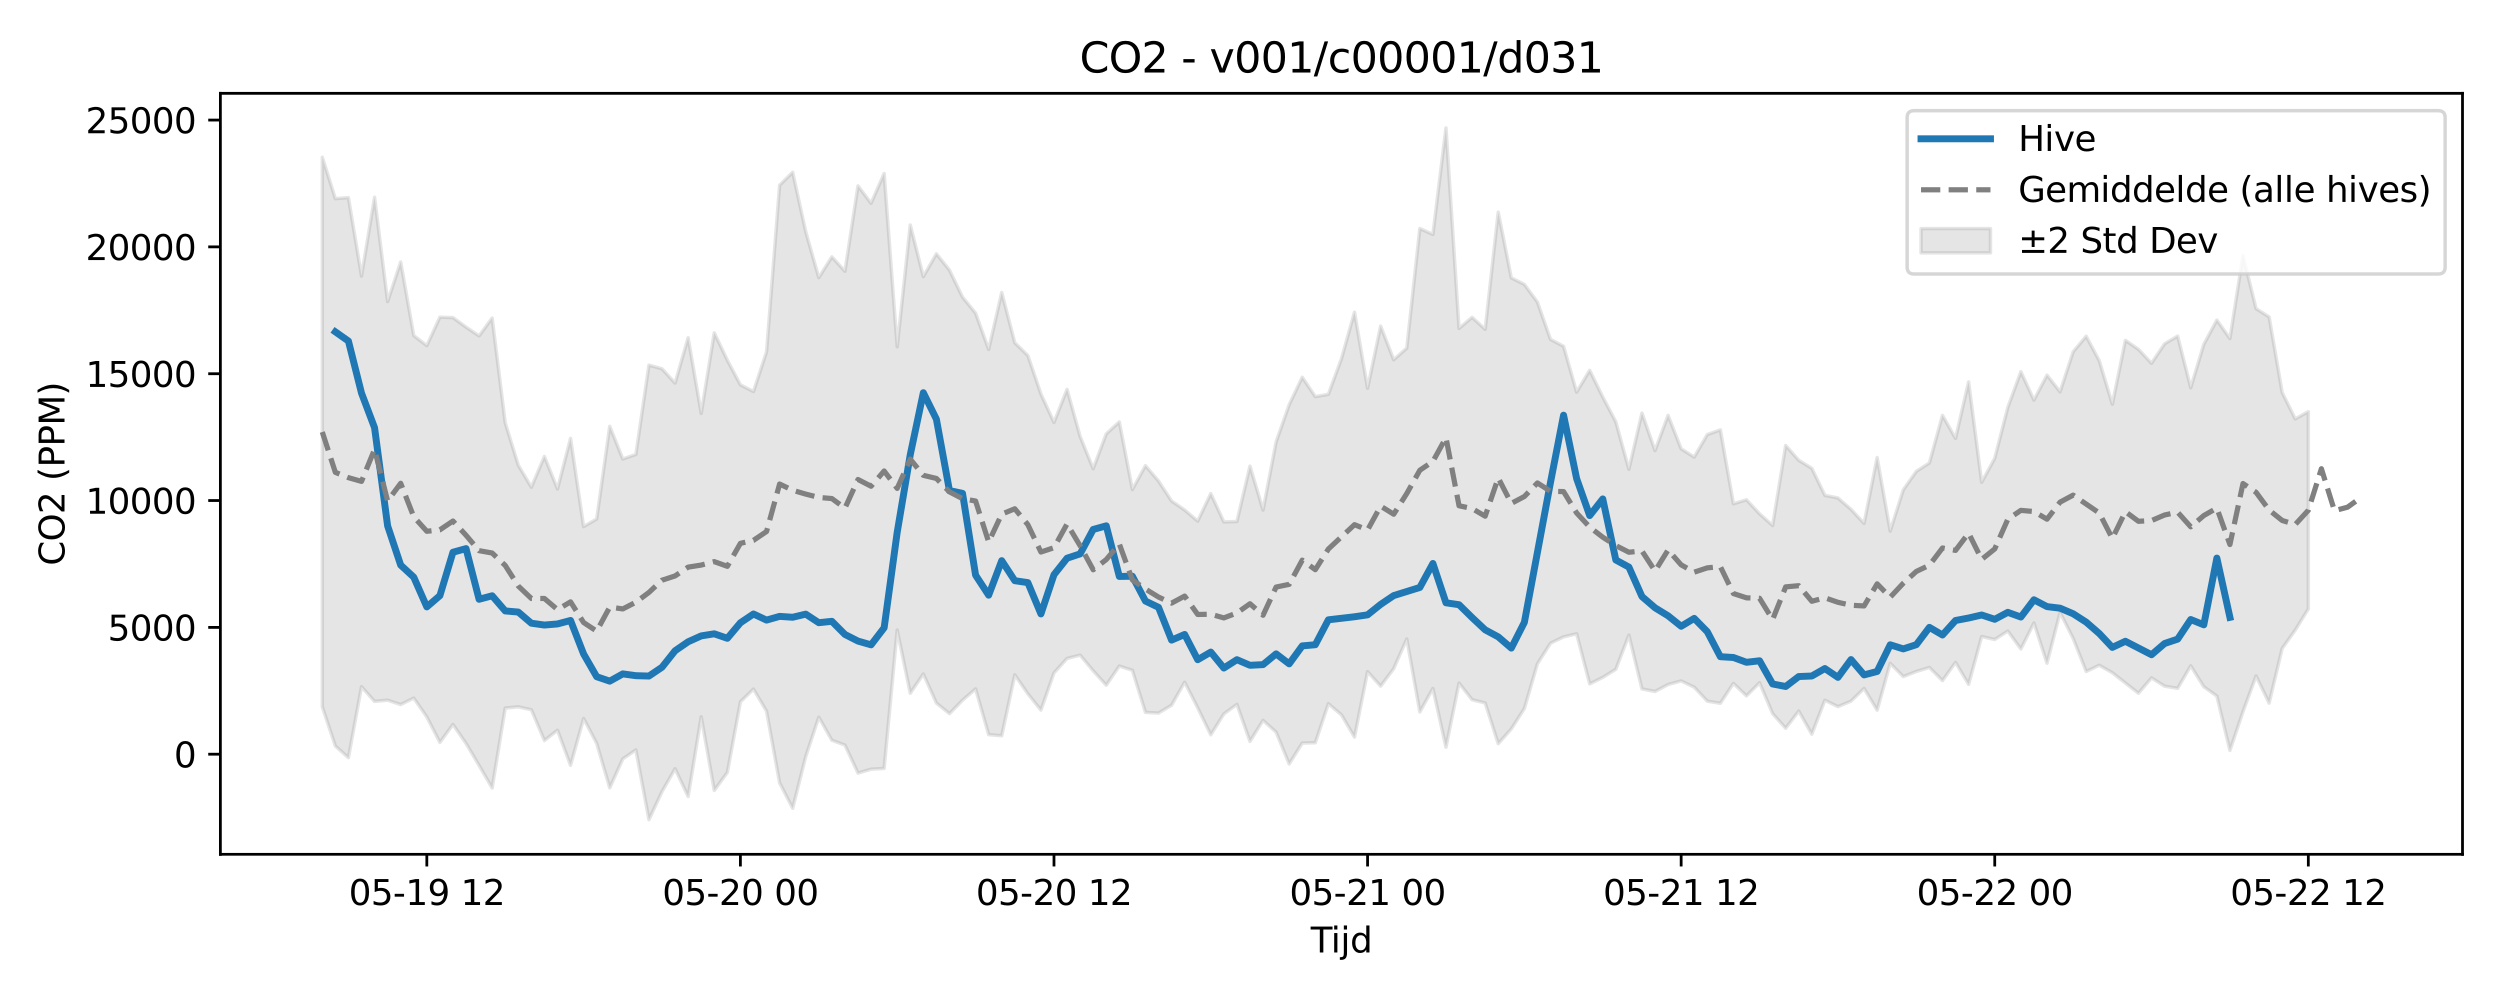 <?xml version="1.0" encoding="utf-8" standalone="no"?>
<!DOCTYPE svg PUBLIC "-//W3C//DTD SVG 1.1//EN"
  "http://www.w3.org/Graphics/SVG/1.1/DTD/svg11.dtd">
<svg xmlns:xlink="http://www.w3.org/1999/xlink" width="720pt" height="288pt" viewBox="0 0 720 288" xmlns="http://www.w3.org/2000/svg" version="1.1">
 <defs>
  <style type="text/css">*{stroke-linejoin: round; stroke-linecap: butt}</style>
 </defs>
 <g id="figure_1">
  <g id="patch_1">
   <path d="M 0 288 
L 720 288 
L 720 0 
L 0 0 
z
" style="fill: #ffffff"/>
  </g>
  <g id="axes_1">
   <g id="patch_2">
    <path d="M 63.47 246.04 
L 709.2 246.04 
L 709.2 26.88 
L 63.47 26.88 
z
" style="fill: #ffffff"/>
   </g>
   <g id="FillBetweenPolyCollection_1">
    <defs>
     <path id="mda772a5b91" d="M 92.821 -242.719 
L 92.821 -84.435 
L 96.584 -73.146 
L 100.347 -69.78 
L 104.11 -90.232 
L 107.873 -86 
L 111.636 -86.339 
L 115.399 -85.08 
L 119.162 -86.954 
L 122.925 -81.518 
L 126.688 -74.172 
L 130.451 -79.349 
L 134.214 -73.909 
L 137.977 -67.546 
L 141.74 -61.051 
L 145.503 -84.072 
L 149.266 -84.425 
L 153.029 -83.593 
L 156.792 -74.73 
L 160.555 -77.698 
L 164.318 -67.581 
L 168.081 -81.087 
L 171.844 -73.909 
L 175.607 -61.094 
L 179.37 -69.449 
L 183.133 -72.015 
L 186.896 -51.922 
L 190.659 -60.007 
L 194.422 -66.601 
L 198.185 -58.593 
L 201.948 -81.572 
L 205.711 -60.356 
L 209.474 -65.531 
L 213.237 -85.868 
L 217 -89.541 
L 220.763 -83.178 
L 224.526 -62.541 
L 228.289 -55.208 
L 232.052 -70.129 
L 235.815 -81.447 
L 239.578 -74.806 
L 243.341 -73.417 
L 247.104 -65.348 
L 250.867 -66.472 
L 254.63 -66.68 
L 258.393 -106.562 
L 262.156 -88.341 
L 265.919 -93.891 
L 269.682 -85.511 
L 273.445 -82.473 
L 277.208 -86.34 
L 280.971 -89.598 
L 284.734 -76.428 
L 288.497 -76.089 
L 292.26 -93.656 
L 296.023 -88.179 
L 299.786 -83.486 
L 303.549 -94.196 
L 307.312 -98.364 
L 311.075 -99.318 
L 314.838 -94.811 
L 318.601 -90.655 
L 322.364 -96.177 
L 326.127 -94.948 
L 329.89 -82.833 
L 333.653 -82.635 
L 337.416 -84.902 
L 341.179 -91.534 
L 344.942 -84.144 
L 348.705 -76.373 
L 352.468 -82.382 
L 356.231 -85.145 
L 359.994 -74.478 
L 363.757 -80.532 
L 367.52 -77.148 
L 371.283 -67.971 
L 375.046 -73.996 
L 378.809 -74.087 
L 382.572 -85.327 
L 386.335 -82.117 
L 390.098 -75.716 
L 393.861 -94.561 
L 397.624 -90.396 
L 401.387 -95.426 
L 405.15 -103.976 
L 408.913 -82.947 
L 412.676 -89.729 
L 416.439 -72.811 
L 420.202 -91.271 
L 423.965 -86.48 
L 427.728 -85.539 
L 431.491 -73.82 
L 435.254 -78.064 
L 439.017 -83.926 
L 442.78 -96.824 
L 446.543 -102.758 
L 450.306 -104.578 
L 454.069 -105.465 
L 457.832 -91.041 
L 461.595 -92.908 
L 465.358 -95.242 
L 469.121 -105.082 
L 472.884 -89.593 
L 476.647 -88.852 
L 480.41 -90.853 
L 484.173 -91.895 
L 487.936 -90.087 
L 491.699 -86.063 
L 495.462 -85.452 
L 499.225 -91.189 
L 502.988 -87.582 
L 506.751 -91.37 
L 510.514 -82.476 
L 514.277 -78.259 
L 518.04 -83.213 
L 521.803 -76.554 
L 525.566 -86.334 
L 529.329 -84.487 
L 533.092 -86.065 
L 536.855 -89.721 
L 540.618 -83.474 
L 544.381 -96.952 
L 548.144 -93.138 
L 551.907 -94.615 
L 555.67 -95.767 
L 559.433 -91.976 
L 563.196 -97.231 
L 566.959 -90.899 
L 570.722 -104.672 
L 574.485 -103.823 
L 578.248 -106.251 
L 582.011 -101.085 
L 585.774 -108.582 
L 589.537 -96.988 
L 593.3 -111.623 
L 597.063 -104.138 
L 600.826 -94.609 
L 604.589 -96.402 
L 608.352 -94.257 
L 612.115 -91.295 
L 615.878 -88.343 
L 619.641 -92.771 
L 623.404 -90.38 
L 627.167 -89.755 
L 630.93 -96.246 
L 634.693 -90.213 
L 638.456 -87.528 
L 642.219 -71.875 
L 645.982 -83.043 
L 649.745 -93.321 
L 653.508 -85.505 
L 657.271 -101.251 
L 661.034 -106.534 
L 664.797 -112.634 
L 664.797 -169.442 
L 664.797 -169.442 
L 661.034 -167.361 
L 657.271 -174.95 
L 653.508 -196.716 
L 649.745 -199.104 
L 645.982 -214.437 
L 642.219 -190.475 
L 638.456 -195.808 
L 634.693 -188.827 
L 630.93 -176.311 
L 627.167 -191.214 
L 623.404 -188.987 
L 619.641 -183.379 
L 615.878 -187.385 
L 612.115 -189.983 
L 608.352 -171.586 
L 604.589 -184.105 
L 600.826 -191.173 
L 597.063 -186.665 
L 593.3 -175.152 
L 589.537 -179.957 
L 585.774 -172.771 
L 582.011 -180.949 
L 578.248 -170.659 
L 574.485 -156.006 
L 570.722 -149.096 
L 566.959 -178.03 
L 563.196 -161.745 
L 559.433 -168.382 
L 555.67 -154.678 
L 551.907 -152.253 
L 548.144 -146.917 
L 544.381 -135.044 
L 540.618 -156.221 
L 536.855 -137.25 
L 533.092 -141.31 
L 529.329 -144.585 
L 525.566 -145.337 
L 521.803 -153.119 
L 518.04 -155.438 
L 514.277 -159.706 
L 510.514 -136.651 
L 506.751 -140.023 
L 502.988 -144.064 
L 499.225 -142.917 
L 495.462 -164.194 
L 491.699 -162.847 
L 487.936 -156.348 
L 484.173 -158.743 
L 480.41 -168.38 
L 476.647 -158.223 
L 472.884 -169.051 
L 469.121 -152.83 
L 465.358 -166.508 
L 461.595 -173.663 
L 457.832 -181.344 
L 454.069 -175.07 
L 450.306 -188.27 
L 446.543 -190.257 
L 442.78 -200.997 
L 439.017 -206.087 
L 435.254 -207.968 
L 431.491 -226.905 
L 427.728 -193.142 
L 423.965 -196.616 
L 420.202 -193.403 
L 416.439 -251.158 
L 412.676 -220.485 
L 408.913 -222.19 
L 405.15 -187.751 
L 401.387 -184.381 
L 397.624 -194.09 
L 393.861 -176.171 
L 390.098 -198.084 
L 386.335 -184.673 
L 382.572 -174.437 
L 378.809 -173.773 
L 375.046 -179.361 
L 371.283 -171.44 
L 367.52 -160.708 
L 363.757 -141.087 
L 359.994 -153.766 
L 356.231 -137.804 
L 352.468 -137.699 
L 348.705 -145.844 
L 344.942 -137.918 
L 341.179 -141.122 
L 337.416 -143.702 
L 333.653 -149.465 
L 329.89 -153.881 
L 326.127 -147.001 
L 322.364 -166.499 
L 318.601 -163.046 
L 314.838 -152.999 
L 311.075 -162.313 
L 307.312 -175.866 
L 303.549 -166.333 
L 299.786 -174.541 
L 296.023 -185.61 
L 292.26 -189.29 
L 288.497 -203.765 
L 284.734 -187.356 
L 280.971 -197.812 
L 277.208 -202.427 
L 273.445 -210.209 
L 269.682 -214.903 
L 265.919 -208.321 
L 262.156 -223.208 
L 258.393 -188.123 
L 254.63 -238.031 
L 250.867 -229.453 
L 247.104 -234.466 
L 243.341 -209.884 
L 239.578 -214.028 
L 235.815 -208.036 
L 232.052 -221.268 
L 228.289 -238.397 
L 224.526 -234.667 
L 220.763 -186.665 
L 217 -175.232 
L 213.237 -177.168 
L 209.474 -184.267 
L 205.711 -192.148 
L 201.948 -168.948 
L 198.185 -190.741 
L 194.422 -177.665 
L 190.659 -181.794 
L 186.896 -182.842 
L 183.133 -157.124 
L 179.37 -155.814 
L 175.607 -165.223 
L 171.844 -138.535 
L 168.081 -136.335 
L 164.318 -161.749 
L 160.555 -147.17 
L 156.792 -156.538 
L 153.029 -147.678 
L 149.266 -154.018 
L 145.503 -166.227 
L 141.74 -196.412 
L 137.977 -191.265 
L 134.214 -193.789 
L 130.451 -196.531 
L 126.688 -196.645 
L 122.925 -188.458 
L 119.162 -191.358 
L 115.399 -212.551 
L 111.636 -201.131 
L 107.873 -231.193 
L 104.11 -208.488 
L 100.347 -231.092 
L 96.584 -230.78 
L 92.821 -242.719 
z
" style="stroke: #808080; stroke-opacity: 0.2"/>
    </defs>
    <g clip-path="url(#p1bce7a9032)">
     <use xlink:href="#mda772a5b91" x="0" y="288" style="fill: #808080; fill-opacity: 0.2; stroke: #808080; stroke-opacity: 0.2"/>
    </g>
   </g>
   <g id="matplotlib.axis_1">
    <g id="xtick_1">
     <g id="line2d_1">
      <defs>
       <path id="m4b6bc96b50" d="M 0 0 
L 0 3.5 
" style="stroke: #000000; stroke-width: 0.8"/>
      </defs>
      <g>
       <use xlink:href="#m4b6bc96b50" x="122.925" y="246.04" style="stroke: #000000; stroke-width: 0.8"/>
      </g>
     </g>
     <g id="text_1">
      <!-- 05-19 12 -->
      <g transform="translate(100.445 260.638) scale(0.1 -0.1)">
       <defs>
        <path id="DejaVuSans-30" d="M 2034 4250 
Q 1547 4250 1301 3770 
Q 1056 3291 1056 2328 
Q 1056 1369 1301 889 
Q 1547 409 2034 409 
Q 2525 409 2770 889 
Q 3016 1369 3016 2328 
Q 3016 3291 2770 3770 
Q 2525 4250 2034 4250 
z
M 2034 4750 
Q 2819 4750 3233 4129 
Q 3647 3509 3647 2328 
Q 3647 1150 3233 529 
Q 2819 -91 2034 -91 
Q 1250 -91 836 529 
Q 422 1150 422 2328 
Q 422 3509 836 4129 
Q 1250 4750 2034 4750 
z
" transform="scale(0.016)"/>
        <path id="DejaVuSans-35" d="M 691 4666 
L 3169 4666 
L 3169 4134 
L 1269 4134 
L 1269 2991 
Q 1406 3038 1543 3061 
Q 1681 3084 1819 3084 
Q 2600 3084 3056 2656 
Q 3513 2228 3513 1497 
Q 3513 744 3044 326 
Q 2575 -91 1722 -91 
Q 1428 -91 1123 -41 
Q 819 9 494 109 
L 494 744 
Q 775 591 1075 516 
Q 1375 441 1709 441 
Q 2250 441 2565 725 
Q 2881 1009 2881 1497 
Q 2881 1984 2565 2268 
Q 2250 2553 1709 2553 
Q 1456 2553 1204 2497 
Q 953 2441 691 2322 
L 691 4666 
z
" transform="scale(0.016)"/>
        <path id="DejaVuSans-2d" d="M 313 2009 
L 1997 2009 
L 1997 1497 
L 313 1497 
L 313 2009 
z
" transform="scale(0.016)"/>
        <path id="DejaVuSans-31" d="M 794 531 
L 1825 531 
L 1825 4091 
L 703 3866 
L 703 4441 
L 1819 4666 
L 2450 4666 
L 2450 531 
L 3481 531 
L 3481 0 
L 794 0 
L 794 531 
z
" transform="scale(0.016)"/>
        <path id="DejaVuSans-39" d="M 703 97 
L 703 672 
Q 941 559 1184 500 
Q 1428 441 1663 441 
Q 2288 441 2617 861 
Q 2947 1281 2994 2138 
Q 2813 1869 2534 1725 
Q 2256 1581 1919 1581 
Q 1219 1581 811 2004 
Q 403 2428 403 3163 
Q 403 3881 828 4315 
Q 1253 4750 1959 4750 
Q 2769 4750 3195 4129 
Q 3622 3509 3622 2328 
Q 3622 1225 3098 567 
Q 2575 -91 1691 -91 
Q 1453 -91 1209 -44 
Q 966 3 703 97 
z
M 1959 2075 
Q 2384 2075 2632 2365 
Q 2881 2656 2881 3163 
Q 2881 3666 2632 3958 
Q 2384 4250 1959 4250 
Q 1534 4250 1286 3958 
Q 1038 3666 1038 3163 
Q 1038 2656 1286 2365 
Q 1534 2075 1959 2075 
z
" transform="scale(0.016)"/>
        <path id="DejaVuSans-20" transform="scale(0.016)"/>
        <path id="DejaVuSans-32" d="M 1228 531 
L 3431 531 
L 3431 0 
L 469 0 
L 469 531 
Q 828 903 1448 1529 
Q 2069 2156 2228 2338 
Q 2531 2678 2651 2914 
Q 2772 3150 2772 3378 
Q 2772 3750 2511 3984 
Q 2250 4219 1831 4219 
Q 1534 4219 1204 4116 
Q 875 4013 500 3803 
L 500 4441 
Q 881 4594 1212 4672 
Q 1544 4750 1819 4750 
Q 2544 4750 2975 4387 
Q 3406 4025 3406 3419 
Q 3406 3131 3298 2873 
Q 3191 2616 2906 2266 
Q 2828 2175 2409 1742 
Q 1991 1309 1228 531 
z
" transform="scale(0.016)"/>
       </defs>
       <use xlink:href="#DejaVuSans-30"/>
       <use xlink:href="#DejaVuSans-35" transform="translate(63.623 0)"/>
       <use xlink:href="#DejaVuSans-2d" transform="translate(127.246 0)"/>
       <use xlink:href="#DejaVuSans-31" transform="translate(163.33 0)"/>
       <use xlink:href="#DejaVuSans-39" transform="translate(226.953 0)"/>
       <use xlink:href="#DejaVuSans-20" transform="translate(290.576 0)"/>
       <use xlink:href="#DejaVuSans-31" transform="translate(322.363 0)"/>
       <use xlink:href="#DejaVuSans-32" transform="translate(385.986 0)"/>
      </g>
     </g>
    </g>
    <g id="xtick_2">
     <g id="line2d_2">
      <g>
       <use xlink:href="#m4b6bc96b50" x="213.237" y="246.04" style="stroke: #000000; stroke-width: 0.8"/>
      </g>
     </g>
     <g id="text_2">
      <!-- 05-20 00 -->
      <g transform="translate(190.757 260.638) scale(0.1 -0.1)">
       <use xlink:href="#DejaVuSans-30"/>
       <use xlink:href="#DejaVuSans-35" transform="translate(63.623 0)"/>
       <use xlink:href="#DejaVuSans-2d" transform="translate(127.246 0)"/>
       <use xlink:href="#DejaVuSans-32" transform="translate(163.33 0)"/>
       <use xlink:href="#DejaVuSans-30" transform="translate(226.953 0)"/>
       <use xlink:href="#DejaVuSans-20" transform="translate(290.576 0)"/>
       <use xlink:href="#DejaVuSans-30" transform="translate(322.363 0)"/>
       <use xlink:href="#DejaVuSans-30" transform="translate(385.986 0)"/>
      </g>
     </g>
    </g>
    <g id="xtick_3">
     <g id="line2d_3">
      <g>
       <use xlink:href="#m4b6bc96b50" x="303.549" y="246.04" style="stroke: #000000; stroke-width: 0.8"/>
      </g>
     </g>
     <g id="text_3">
      <!-- 05-20 12 -->
      <g transform="translate(281.069 260.638) scale(0.1 -0.1)">
       <use xlink:href="#DejaVuSans-30"/>
       <use xlink:href="#DejaVuSans-35" transform="translate(63.623 0)"/>
       <use xlink:href="#DejaVuSans-2d" transform="translate(127.246 0)"/>
       <use xlink:href="#DejaVuSans-32" transform="translate(163.33 0)"/>
       <use xlink:href="#DejaVuSans-30" transform="translate(226.953 0)"/>
       <use xlink:href="#DejaVuSans-20" transform="translate(290.576 0)"/>
       <use xlink:href="#DejaVuSans-31" transform="translate(322.363 0)"/>
       <use xlink:href="#DejaVuSans-32" transform="translate(385.986 0)"/>
      </g>
     </g>
    </g>
    <g id="xtick_4">
     <g id="line2d_4">
      <g>
       <use xlink:href="#m4b6bc96b50" x="393.861" y="246.04" style="stroke: #000000; stroke-width: 0.8"/>
      </g>
     </g>
     <g id="text_4">
      <!-- 05-21 00 -->
      <g transform="translate(371.381 260.638) scale(0.1 -0.1)">
       <use xlink:href="#DejaVuSans-30"/>
       <use xlink:href="#DejaVuSans-35" transform="translate(63.623 0)"/>
       <use xlink:href="#DejaVuSans-2d" transform="translate(127.246 0)"/>
       <use xlink:href="#DejaVuSans-32" transform="translate(163.33 0)"/>
       <use xlink:href="#DejaVuSans-31" transform="translate(226.953 0)"/>
       <use xlink:href="#DejaVuSans-20" transform="translate(290.576 0)"/>
       <use xlink:href="#DejaVuSans-30" transform="translate(322.363 0)"/>
       <use xlink:href="#DejaVuSans-30" transform="translate(385.986 0)"/>
      </g>
     </g>
    </g>
    <g id="xtick_5">
     <g id="line2d_5">
      <g>
       <use xlink:href="#m4b6bc96b50" x="484.173" y="246.04" style="stroke: #000000; stroke-width: 0.8"/>
      </g>
     </g>
     <g id="text_5">
      <!-- 05-21 12 -->
      <g transform="translate(461.692 260.638) scale(0.1 -0.1)">
       <use xlink:href="#DejaVuSans-30"/>
       <use xlink:href="#DejaVuSans-35" transform="translate(63.623 0)"/>
       <use xlink:href="#DejaVuSans-2d" transform="translate(127.246 0)"/>
       <use xlink:href="#DejaVuSans-32" transform="translate(163.33 0)"/>
       <use xlink:href="#DejaVuSans-31" transform="translate(226.953 0)"/>
       <use xlink:href="#DejaVuSans-20" transform="translate(290.576 0)"/>
       <use xlink:href="#DejaVuSans-31" transform="translate(322.363 0)"/>
       <use xlink:href="#DejaVuSans-32" transform="translate(385.986 0)"/>
      </g>
     </g>
    </g>
    <g id="xtick_6">
     <g id="line2d_6">
      <g>
       <use xlink:href="#m4b6bc96b50" x="574.485" y="246.04" style="stroke: #000000; stroke-width: 0.8"/>
      </g>
     </g>
     <g id="text_6">
      <!-- 05-22 00 -->
      <g transform="translate(552.004 260.638) scale(0.1 -0.1)">
       <use xlink:href="#DejaVuSans-30"/>
       <use xlink:href="#DejaVuSans-35" transform="translate(63.623 0)"/>
       <use xlink:href="#DejaVuSans-2d" transform="translate(127.246 0)"/>
       <use xlink:href="#DejaVuSans-32" transform="translate(163.33 0)"/>
       <use xlink:href="#DejaVuSans-32" transform="translate(226.953 0)"/>
       <use xlink:href="#DejaVuSans-20" transform="translate(290.576 0)"/>
       <use xlink:href="#DejaVuSans-30" transform="translate(322.363 0)"/>
       <use xlink:href="#DejaVuSans-30" transform="translate(385.986 0)"/>
      </g>
     </g>
    </g>
    <g id="xtick_7">
     <g id="line2d_7">
      <g>
       <use xlink:href="#m4b6bc96b50" x="664.797" y="246.04" style="stroke: #000000; stroke-width: 0.8"/>
      </g>
     </g>
     <g id="text_7">
      <!-- 05-22 12 -->
      <g transform="translate(642.316 260.638) scale(0.1 -0.1)">
       <use xlink:href="#DejaVuSans-30"/>
       <use xlink:href="#DejaVuSans-35" transform="translate(63.623 0)"/>
       <use xlink:href="#DejaVuSans-2d" transform="translate(127.246 0)"/>
       <use xlink:href="#DejaVuSans-32" transform="translate(163.33 0)"/>
       <use xlink:href="#DejaVuSans-32" transform="translate(226.953 0)"/>
       <use xlink:href="#DejaVuSans-20" transform="translate(290.576 0)"/>
       <use xlink:href="#DejaVuSans-31" transform="translate(322.363 0)"/>
       <use xlink:href="#DejaVuSans-32" transform="translate(385.986 0)"/>
      </g>
     </g>
    </g>
    <g id="text_8">
     <!-- Tijd -->
     <g transform="translate(377.485 274.317) scale(0.1 -0.1)">
      <defs>
       <path id="DejaVuSans-54" d="M -19 4666 
L 3928 4666 
L 3928 4134 
L 2272 4134 
L 2272 0 
L 1638 0 
L 1638 4134 
L -19 4134 
L -19 4666 
z
" transform="scale(0.016)"/>
       <path id="DejaVuSans-69" d="M 603 3500 
L 1178 3500 
L 1178 0 
L 603 0 
L 603 3500 
z
M 603 4863 
L 1178 4863 
L 1178 4134 
L 603 4134 
L 603 4863 
z
" transform="scale(0.016)"/>
       <path id="DejaVuSans-6a" d="M 603 3500 
L 1178 3500 
L 1178 -63 
Q 1178 -731 923 -1031 
Q 669 -1331 103 -1331 
L -116 -1331 
L -116 -844 
L 38 -844 
Q 366 -844 484 -692 
Q 603 -541 603 -63 
L 603 3500 
z
M 603 4863 
L 1178 4863 
L 1178 4134 
L 603 4134 
L 603 4863 
z
" transform="scale(0.016)"/>
       <path id="DejaVuSans-64" d="M 2906 2969 
L 2906 4863 
L 3481 4863 
L 3481 0 
L 2906 0 
L 2906 525 
Q 2725 213 2448 61 
Q 2172 -91 1784 -91 
Q 1150 -91 751 415 
Q 353 922 353 1747 
Q 353 2572 751 3078 
Q 1150 3584 1784 3584 
Q 2172 3584 2448 3432 
Q 2725 3281 2906 2969 
z
M 947 1747 
Q 947 1113 1208 752 
Q 1469 391 1925 391 
Q 2381 391 2643 752 
Q 2906 1113 2906 1747 
Q 2906 2381 2643 2742 
Q 2381 3103 1925 3103 
Q 1469 3103 1208 2742 
Q 947 2381 947 1747 
z
" transform="scale(0.016)"/>
      </defs>
      <use xlink:href="#DejaVuSans-54"/>
      <use xlink:href="#DejaVuSans-69" transform="translate(57.959 0)"/>
      <use xlink:href="#DejaVuSans-6a" transform="translate(85.742 0)"/>
      <use xlink:href="#DejaVuSans-64" transform="translate(113.525 0)"/>
     </g>
    </g>
   </g>
   <g id="matplotlib.axis_2">
    <g id="ytick_1">
     <g id="line2d_8">
      <defs>
       <path id="m07ad610592" d="M 0 0 
L -3.5 0 
" style="stroke: #000000; stroke-width: 0.8"/>
      </defs>
      <g>
       <use xlink:href="#m07ad610592" x="63.47" y="217.214" style="stroke: #000000; stroke-width: 0.8"/>
      </g>
     </g>
     <g id="text_9">
      <!-- 0 -->
      <g transform="translate(50.108 221.013) scale(0.1 -0.1)">
       <use xlink:href="#DejaVuSans-30"/>
      </g>
     </g>
    </g>
    <g id="ytick_2">
     <g id="line2d_9">
      <g>
       <use xlink:href="#m07ad610592" x="63.47" y="180.685" style="stroke: #000000; stroke-width: 0.8"/>
      </g>
     </g>
     <g id="text_10">
      <!-- 5000 -->
      <g transform="translate(31.02 184.485) scale(0.1 -0.1)">
       <use xlink:href="#DejaVuSans-35"/>
       <use xlink:href="#DejaVuSans-30" transform="translate(63.623 0)"/>
       <use xlink:href="#DejaVuSans-30" transform="translate(127.246 0)"/>
       <use xlink:href="#DejaVuSans-30" transform="translate(190.869 0)"/>
      </g>
     </g>
    </g>
    <g id="ytick_3">
     <g id="line2d_10">
      <g>
       <use xlink:href="#m07ad610592" x="63.47" y="144.157" style="stroke: #000000; stroke-width: 0.8"/>
      </g>
     </g>
     <g id="text_11">
      <!-- 10000 -->
      <g transform="translate(24.657 147.956) scale(0.1 -0.1)">
       <use xlink:href="#DejaVuSans-31"/>
       <use xlink:href="#DejaVuSans-30" transform="translate(63.623 0)"/>
       <use xlink:href="#DejaVuSans-30" transform="translate(127.246 0)"/>
       <use xlink:href="#DejaVuSans-30" transform="translate(190.869 0)"/>
       <use xlink:href="#DejaVuSans-30" transform="translate(254.492 0)"/>
      </g>
     </g>
    </g>
    <g id="ytick_4">
     <g id="line2d_11">
      <g>
       <use xlink:href="#m07ad610592" x="63.47" y="107.629" style="stroke: #000000; stroke-width: 0.8"/>
      </g>
     </g>
     <g id="text_12">
      <!-- 15000 -->
      <g transform="translate(24.657 111.428) scale(0.1 -0.1)">
       <use xlink:href="#DejaVuSans-31"/>
       <use xlink:href="#DejaVuSans-35" transform="translate(63.623 0)"/>
       <use xlink:href="#DejaVuSans-30" transform="translate(127.246 0)"/>
       <use xlink:href="#DejaVuSans-30" transform="translate(190.869 0)"/>
       <use xlink:href="#DejaVuSans-30" transform="translate(254.492 0)"/>
      </g>
     </g>
    </g>
    <g id="ytick_5">
     <g id="line2d_12">
      <g>
       <use xlink:href="#m07ad610592" x="63.47" y="71.101" style="stroke: #000000; stroke-width: 0.8"/>
      </g>
     </g>
     <g id="text_13">
      <!-- 20000 -->
      <g transform="translate(24.657 74.9) scale(0.1 -0.1)">
       <use xlink:href="#DejaVuSans-32"/>
       <use xlink:href="#DejaVuSans-30" transform="translate(63.623 0)"/>
       <use xlink:href="#DejaVuSans-30" transform="translate(127.246 0)"/>
       <use xlink:href="#DejaVuSans-30" transform="translate(190.869 0)"/>
       <use xlink:href="#DejaVuSans-30" transform="translate(254.492 0)"/>
      </g>
     </g>
    </g>
    <g id="ytick_6">
     <g id="line2d_13">
      <g>
       <use xlink:href="#m07ad610592" x="63.47" y="34.573" style="stroke: #000000; stroke-width: 0.8"/>
      </g>
     </g>
     <g id="text_14">
      <!-- 25000 -->
      <g transform="translate(24.657 38.372) scale(0.1 -0.1)">
       <use xlink:href="#DejaVuSans-32"/>
       <use xlink:href="#DejaVuSans-35" transform="translate(63.623 0)"/>
       <use xlink:href="#DejaVuSans-30" transform="translate(127.246 0)"/>
       <use xlink:href="#DejaVuSans-30" transform="translate(190.869 0)"/>
       <use xlink:href="#DejaVuSans-30" transform="translate(254.492 0)"/>
      </g>
     </g>
    </g>
    <g id="text_15">
     <!-- CO2 (PPM) -->
     <g transform="translate(18.578 162.903) rotate(-90) scale(0.1 -0.1)">
      <defs>
       <path id="DejaVuSans-43" d="M 4122 4306 
L 4122 3641 
Q 3803 3938 3442 4084 
Q 3081 4231 2675 4231 
Q 1875 4231 1450 3742 
Q 1025 3253 1025 2328 
Q 1025 1406 1450 917 
Q 1875 428 2675 428 
Q 3081 428 3442 575 
Q 3803 722 4122 1019 
L 4122 359 
Q 3791 134 3420 21 
Q 3050 -91 2638 -91 
Q 1578 -91 968 557 
Q 359 1206 359 2328 
Q 359 3453 968 4101 
Q 1578 4750 2638 4750 
Q 3056 4750 3426 4639 
Q 3797 4528 4122 4306 
z
" transform="scale(0.016)"/>
       <path id="DejaVuSans-4f" d="M 2522 4238 
Q 1834 4238 1429 3725 
Q 1025 3213 1025 2328 
Q 1025 1447 1429 934 
Q 1834 422 2522 422 
Q 3209 422 3611 934 
Q 4013 1447 4013 2328 
Q 4013 3213 3611 3725 
Q 3209 4238 2522 4238 
z
M 2522 4750 
Q 3503 4750 4090 4092 
Q 4678 3434 4678 2328 
Q 4678 1225 4090 567 
Q 3503 -91 2522 -91 
Q 1538 -91 948 565 
Q 359 1222 359 2328 
Q 359 3434 948 4092 
Q 1538 4750 2522 4750 
z
" transform="scale(0.016)"/>
       <path id="DejaVuSans-28" d="M 1984 4856 
Q 1566 4138 1362 3434 
Q 1159 2731 1159 2009 
Q 1159 1288 1364 580 
Q 1569 -128 1984 -844 
L 1484 -844 
Q 1016 -109 783 600 
Q 550 1309 550 2009 
Q 550 2706 781 3412 
Q 1013 4119 1484 4856 
L 1984 4856 
z
" transform="scale(0.016)"/>
       <path id="DejaVuSans-50" d="M 1259 4147 
L 1259 2394 
L 2053 2394 
Q 2494 2394 2734 2622 
Q 2975 2850 2975 3272 
Q 2975 3691 2734 3919 
Q 2494 4147 2053 4147 
L 1259 4147 
z
M 628 4666 
L 2053 4666 
Q 2838 4666 3239 4311 
Q 3641 3956 3641 3272 
Q 3641 2581 3239 2228 
Q 2838 1875 2053 1875 
L 1259 1875 
L 1259 0 
L 628 0 
L 628 4666 
z
" transform="scale(0.016)"/>
       <path id="DejaVuSans-4d" d="M 628 4666 
L 1569 4666 
L 2759 1491 
L 3956 4666 
L 4897 4666 
L 4897 0 
L 4281 0 
L 4281 4097 
L 3078 897 
L 2444 897 
L 1241 4097 
L 1241 0 
L 628 0 
L 628 4666 
z
" transform="scale(0.016)"/>
       <path id="DejaVuSans-29" d="M 513 4856 
L 1013 4856 
Q 1481 4119 1714 3412 
Q 1947 2706 1947 2009 
Q 1947 1309 1714 600 
Q 1481 -109 1013 -844 
L 513 -844 
Q 928 -128 1133 580 
Q 1338 1288 1338 2009 
Q 1338 2731 1133 3434 
Q 928 4138 513 4856 
z
" transform="scale(0.016)"/>
      </defs>
      <use xlink:href="#DejaVuSans-43"/>
      <use xlink:href="#DejaVuSans-4f" transform="translate(69.824 0)"/>
      <use xlink:href="#DejaVuSans-32" transform="translate(148.535 0)"/>
      <use xlink:href="#DejaVuSans-20" transform="translate(212.158 0)"/>
      <use xlink:href="#DejaVuSans-28" transform="translate(243.945 0)"/>
      <use xlink:href="#DejaVuSans-50" transform="translate(282.959 0)"/>
      <use xlink:href="#DejaVuSans-50" transform="translate(343.262 0)"/>
      <use xlink:href="#DejaVuSans-4d" transform="translate(403.564 0)"/>
      <use xlink:href="#DejaVuSans-29" transform="translate(489.844 0)"/>
     </g>
    </g>
   </g>
   <g id="line2d_14">
    <path d="M 96.584 95.57 
L 100.347 98.222 
L 104.11 113.206 
L 107.873 123.178 
L 111.636 151.458 
L 115.399 162.755 
L 119.162 166.23 
L 122.925 174.786 
L 126.688 171.546 
L 130.451 159.046 
L 134.214 157.999 
L 137.977 172.593 
L 141.74 171.585 
L 145.503 175.947 
L 149.266 176.273 
L 153.029 179.485 
L 156.792 180.011 
L 160.555 179.697 
L 164.318 178.693 
L 168.081 188.354 
L 171.844 194.892 
L 175.607 196.171 
L 179.37 194.079 
L 183.133 194.598 
L 186.896 194.703 
L 190.659 192.16 
L 194.422 187.421 
L 198.185 184.833 
L 201.948 183.135 
L 205.711 182.536 
L 209.474 183.829 
L 213.237 179.358 
L 217 176.826 
L 220.763 178.589 
L 224.526 177.517 
L 228.289 177.77 
L 232.052 176.872 
L 235.815 179.339 
L 239.578 178.939 
L 243.341 182.721 
L 247.104 184.633 
L 250.867 185.712 
L 254.63 180.795 
L 258.393 153.292 
L 262.156 130.953 
L 265.919 113.101 
L 269.682 120.73 
L 273.445 141.293 
L 277.208 142.095 
L 280.971 165.65 
L 284.734 171.412 
L 288.497 161.474 
L 292.26 167.239 
L 296.023 167.793 
L 299.786 176.809 
L 303.549 165.512 
L 307.312 160.765 
L 311.075 159.519 
L 314.838 152.486 
L 318.601 151.439 
L 322.364 166.016 
L 326.127 165.962 
L 329.89 173.109 
L 333.653 174.912 
L 337.416 184.35 
L 341.179 182.726 
L 344.942 189.993 
L 348.705 187.801 
L 352.468 192.399 
L 356.231 189.99 
L 359.994 191.605 
L 363.757 191.41 
L 367.52 188.315 
L 371.283 191.186 
L 375.046 186.016 
L 378.809 185.683 
L 382.572 178.506 
L 390.098 177.627 
L 393.861 177.076 
L 397.624 174.064 
L 401.387 171.529 
L 408.913 169.186 
L 412.676 162.28 
L 416.439 173.604 
L 420.202 174.157 
L 423.965 177.861 
L 427.728 181.392 
L 431.491 183.413 
L 435.254 186.651 
L 439.017 179.236 
L 446.543 138.914 
L 450.306 119.579 
L 454.069 137.838 
L 457.832 148.482 
L 461.595 143.695 
L 465.358 161.277 
L 469.121 163.32 
L 472.884 171.804 
L 476.647 175.041 
L 480.41 177.354 
L 484.173 180.366 
L 487.936 178.097 
L 491.699 181.935 
L 495.462 189.131 
L 499.225 189.36 
L 502.988 190.74 
L 506.751 190.305 
L 510.514 196.984 
L 514.277 197.712 
L 518.04 194.844 
L 521.803 194.69 
L 525.566 192.538 
L 529.329 195.078 
L 533.092 189.96 
L 536.855 194.371 
L 540.618 193.383 
L 544.381 185.702 
L 548.144 186.881 
L 551.907 185.665 
L 555.67 180.678 
L 559.433 182.88 
L 563.196 178.701 
L 566.959 177.987 
L 570.722 177.118 
L 574.485 178.357 
L 578.248 176.353 
L 582.011 177.707 
L 585.774 172.739 
L 589.537 174.705 
L 593.3 175.155 
L 597.063 176.76 
L 600.826 179.178 
L 604.589 182.453 
L 608.352 186.45 
L 612.115 184.687 
L 619.641 188.563 
L 623.404 185.329 
L 627.167 184.068 
L 630.93 178.423 
L 634.693 179.948 
L 638.456 160.734 
L 642.219 177.8 
L 642.219 177.8 
" clip-path="url(#p1bce7a9032)" style="fill: none; stroke: #1f77b4; stroke-width: 2; stroke-linecap: square"/>
   </g>
   <g id="line2d_15">
    <path d="M 92.821 124.423 
L 96.584 136.037 
L 100.347 137.564 
L 104.11 138.64 
L 107.873 129.403 
L 111.636 144.265 
L 115.399 139.185 
L 119.162 148.844 
L 122.925 153.012 
L 126.688 152.592 
L 130.451 150.06 
L 134.214 154.151 
L 137.977 158.594 
L 141.74 159.269 
L 145.503 162.85 
L 149.266 168.779 
L 153.029 172.364 
L 156.792 172.366 
L 160.555 175.566 
L 164.318 173.335 
L 168.081 179.289 
L 171.844 181.778 
L 175.607 174.842 
L 179.37 175.369 
L 183.133 173.43 
L 186.896 170.618 
L 190.659 167.099 
L 194.422 165.867 
L 198.185 163.333 
L 201.948 162.74 
L 205.711 161.748 
L 209.474 163.101 
L 213.237 156.482 
L 217 155.613 
L 220.763 153.078 
L 224.526 139.396 
L 228.289 141.197 
L 232.052 142.301 
L 235.815 143.259 
L 239.578 143.583 
L 243.341 146.35 
L 247.104 138.093 
L 250.867 140.038 
L 254.63 135.645 
L 258.393 140.657 
L 262.156 132.225 
L 265.919 136.894 
L 269.682 137.793 
L 273.445 141.659 
L 277.208 143.617 
L 280.971 144.295 
L 284.734 156.108 
L 288.497 148.073 
L 292.26 146.527 
L 296.023 151.106 
L 299.786 158.986 
L 303.549 157.736 
L 307.312 150.885 
L 311.075 157.184 
L 314.838 164.095 
L 318.601 161.15 
L 322.364 156.662 
L 326.127 167.026 
L 329.89 169.643 
L 333.653 171.95 
L 337.416 173.698 
L 341.179 171.672 
L 344.942 176.969 
L 348.705 176.892 
L 352.468 177.959 
L 356.231 176.525 
L 359.994 173.878 
L 363.757 177.191 
L 367.52 169.072 
L 371.283 168.294 
L 375.046 161.321 
L 378.809 164.07 
L 382.572 158.118 
L 390.098 151.1 
L 393.861 152.634 
L 397.624 145.757 
L 401.387 148.097 
L 405.15 142.136 
L 408.913 135.431 
L 412.676 132.893 
L 416.439 126.015 
L 420.202 145.663 
L 423.965 146.452 
L 427.728 148.66 
L 431.491 137.637 
L 435.254 144.984 
L 439.017 142.993 
L 442.78 139.089 
L 446.543 141.492 
L 450.306 141.576 
L 454.069 147.733 
L 457.832 151.808 
L 461.595 154.714 
L 465.358 157.125 
L 469.121 159.044 
L 472.884 158.678 
L 476.647 164.463 
L 480.41 158.383 
L 484.173 162.681 
L 487.936 164.783 
L 491.699 163.545 
L 495.462 163.177 
L 499.225 170.947 
L 502.988 172.177 
L 506.751 172.304 
L 510.514 178.437 
L 514.277 169.018 
L 518.04 168.675 
L 521.803 173.163 
L 525.566 172.164 
L 529.329 173.464 
L 533.092 174.313 
L 536.855 174.514 
L 540.618 168.152 
L 544.381 172.002 
L 548.144 167.972 
L 551.907 164.566 
L 555.67 162.778 
L 559.433 157.821 
L 563.196 158.512 
L 566.959 153.535 
L 570.722 161.116 
L 574.485 158.086 
L 578.248 149.545 
L 582.011 146.983 
L 585.774 147.323 
L 589.537 149.527 
L 593.3 144.613 
L 597.063 142.599 
L 604.589 147.747 
L 608.352 155.079 
L 612.115 147.361 
L 615.878 150.136 
L 619.641 149.925 
L 623.404 148.317 
L 627.167 147.515 
L 630.93 151.721 
L 634.693 148.48 
L 638.456 146.332 
L 642.219 156.825 
L 645.982 139.26 
L 649.745 141.788 
L 653.508 146.89 
L 657.271 149.899 
L 661.034 151.053 
L 664.797 146.962 
L 668.56 134.996 
L 672.323 147.079 
L 676.086 146.076 
L 679.849 143.361 
L 679.849 143.361 
" clip-path="url(#p1bce7a9032)" style="fill: none; stroke-dasharray: 5.55,2.4; stroke-dashoffset: 0; stroke: #808080; stroke-width: 1.5"/>
   </g>
   <g id="patch_3">
    <path d="M 63.47 246.04 
L 63.47 26.88 
" style="fill: none; stroke: #000000; stroke-width: 0.8; stroke-linejoin: miter; stroke-linecap: square"/>
   </g>
   <g id="patch_4">
    <path d="M 709.2 246.04 
L 709.2 26.88 
" style="fill: none; stroke: #000000; stroke-width: 0.8; stroke-linejoin: miter; stroke-linecap: square"/>
   </g>
   <g id="patch_5">
    <path d="M 63.47 246.04 
L 709.2 246.04 
" style="fill: none; stroke: #000000; stroke-width: 0.8; stroke-linejoin: miter; stroke-linecap: square"/>
   </g>
   <g id="patch_6">
    <path d="M 63.47 26.88 
L 709.2 26.88 
" style="fill: none; stroke: #000000; stroke-width: 0.8; stroke-linejoin: miter; stroke-linecap: square"/>
   </g>
   <g id="text_16">
    <!-- CO2 - v001/c00001/d031 -->
    <g transform="translate(310.932 20.88) scale(0.12 -0.12)">
     <defs>
      <path id="DejaVuSans-76" d="M 191 3500 
L 800 3500 
L 1894 563 
L 2988 3500 
L 3597 3500 
L 2284 0 
L 1503 0 
L 191 3500 
z
" transform="scale(0.016)"/>
      <path id="DejaVuSans-2f" d="M 1625 4666 
L 2156 4666 
L 531 -594 
L 0 -594 
L 1625 4666 
z
" transform="scale(0.016)"/>
      <path id="DejaVuSans-63" d="M 3122 3366 
L 3122 2828 
Q 2878 2963 2633 3030 
Q 2388 3097 2138 3097 
Q 1578 3097 1268 2742 
Q 959 2388 959 1747 
Q 959 1106 1268 751 
Q 1578 397 2138 397 
Q 2388 397 2633 464 
Q 2878 531 3122 666 
L 3122 134 
Q 2881 22 2623 -34 
Q 2366 -91 2075 -91 
Q 1284 -91 818 406 
Q 353 903 353 1747 
Q 353 2603 823 3093 
Q 1294 3584 2113 3584 
Q 2378 3584 2631 3529 
Q 2884 3475 3122 3366 
z
" transform="scale(0.016)"/>
      <path id="DejaVuSans-33" d="M 2597 2516 
Q 3050 2419 3304 2112 
Q 3559 1806 3559 1356 
Q 3559 666 3084 287 
Q 2609 -91 1734 -91 
Q 1441 -91 1130 -33 
Q 819 25 488 141 
L 488 750 
Q 750 597 1062 519 
Q 1375 441 1716 441 
Q 2309 441 2620 675 
Q 2931 909 2931 1356 
Q 2931 1769 2642 2001 
Q 2353 2234 1838 2234 
L 1294 2234 
L 1294 2753 
L 1863 2753 
Q 2328 2753 2575 2939 
Q 2822 3125 2822 3475 
Q 2822 3834 2567 4026 
Q 2313 4219 1838 4219 
Q 1578 4219 1281 4162 
Q 984 4106 628 3988 
L 628 4550 
Q 988 4650 1302 4700 
Q 1616 4750 1894 4750 
Q 2613 4750 3031 4423 
Q 3450 4097 3450 3541 
Q 3450 3153 3228 2886 
Q 3006 2619 2597 2516 
z
" transform="scale(0.016)"/>
     </defs>
     <use xlink:href="#DejaVuSans-43"/>
     <use xlink:href="#DejaVuSans-4f" transform="translate(69.824 0)"/>
     <use xlink:href="#DejaVuSans-32" transform="translate(148.535 0)"/>
     <use xlink:href="#DejaVuSans-20" transform="translate(212.158 0)"/>
     <use xlink:href="#DejaVuSans-2d" transform="translate(243.945 0)"/>
     <use xlink:href="#DejaVuSans-20" transform="translate(280.029 0)"/>
     <use xlink:href="#DejaVuSans-76" transform="translate(311.816 0)"/>
     <use xlink:href="#DejaVuSans-30" transform="translate(370.996 0)"/>
     <use xlink:href="#DejaVuSans-30" transform="translate(434.619 0)"/>
     <use xlink:href="#DejaVuSans-31" transform="translate(498.242 0)"/>
     <use xlink:href="#DejaVuSans-2f" transform="translate(561.865 0)"/>
     <use xlink:href="#DejaVuSans-63" transform="translate(595.557 0)"/>
     <use xlink:href="#DejaVuSans-30" transform="translate(650.537 0)"/>
     <use xlink:href="#DejaVuSans-30" transform="translate(714.16 0)"/>
     <use xlink:href="#DejaVuSans-30" transform="translate(777.783 0)"/>
     <use xlink:href="#DejaVuSans-30" transform="translate(841.406 0)"/>
     <use xlink:href="#DejaVuSans-31" transform="translate(905.029 0)"/>
     <use xlink:href="#DejaVuSans-2f" transform="translate(968.652 0)"/>
     <use xlink:href="#DejaVuSans-64" transform="translate(1002.344 0)"/>
     <use xlink:href="#DejaVuSans-30" transform="translate(1065.82 0)"/>
     <use xlink:href="#DejaVuSans-33" transform="translate(1129.443 0)"/>
     <use xlink:href="#DejaVuSans-31" transform="translate(1193.066 0)"/>
    </g>
   </g>
   <g id="legend_1">
    <g id="patch_7">
     <path d="M 551.256 78.914 
L 702.2 78.914 
Q 704.2 78.914 704.2 76.914 
L 704.2 33.88 
Q 704.2 31.88 702.2 31.88 
L 551.256 31.88 
Q 549.256 31.88 549.256 33.88 
L 549.256 76.914 
Q 549.256 78.914 551.256 78.914 
z
" style="fill: #ffffff; opacity: 0.8; stroke: #cccccc; stroke-linejoin: miter"/>
    </g>
    <g id="line2d_16">
     <path d="M 553.256 39.978 
L 563.256 39.978 
L 573.256 39.978 
" style="fill: none; stroke: #1f77b4; stroke-width: 2; stroke-linecap: square"/>
    </g>
    <g id="text_17">
     <!-- Hive -->
     <g transform="translate(581.256 43.478) scale(0.1 -0.1)">
      <defs>
       <path id="DejaVuSans-48" d="M 628 4666 
L 1259 4666 
L 1259 2753 
L 3553 2753 
L 3553 4666 
L 4184 4666 
L 4184 0 
L 3553 0 
L 3553 2222 
L 1259 2222 
L 1259 0 
L 628 0 
L 628 4666 
z
" transform="scale(0.016)"/>
       <path id="DejaVuSans-65" d="M 3597 1894 
L 3597 1613 
L 953 1613 
Q 991 1019 1311 708 
Q 1631 397 2203 397 
Q 2534 397 2845 478 
Q 3156 559 3463 722 
L 3463 178 
Q 3153 47 2828 -22 
Q 2503 -91 2169 -91 
Q 1331 -91 842 396 
Q 353 884 353 1716 
Q 353 2575 817 3079 
Q 1281 3584 2069 3584 
Q 2775 3584 3186 3129 
Q 3597 2675 3597 1894 
z
M 3022 2063 
Q 3016 2534 2758 2815 
Q 2500 3097 2075 3097 
Q 1594 3097 1305 2825 
Q 1016 2553 972 2059 
L 3022 2063 
z
" transform="scale(0.016)"/>
      </defs>
      <use xlink:href="#DejaVuSans-48"/>
      <use xlink:href="#DejaVuSans-69" transform="translate(75.195 0)"/>
      <use xlink:href="#DejaVuSans-76" transform="translate(102.979 0)"/>
      <use xlink:href="#DejaVuSans-65" transform="translate(162.158 0)"/>
     </g>
    </g>
    <g id="line2d_17">
     <path d="M 553.256 54.657 
L 563.256 54.657 
L 573.256 54.657 
" style="fill: none; stroke-dasharray: 5.55,2.4; stroke-dashoffset: 0; stroke: #808080; stroke-width: 1.5"/>
    </g>
    <g id="text_18">
     <!-- Gemiddelde (alle hives) -->
     <g transform="translate(581.256 58.157) scale(0.1 -0.1)">
      <defs>
       <path id="DejaVuSans-47" d="M 3809 666 
L 3809 1919 
L 2778 1919 
L 2778 2438 
L 4434 2438 
L 4434 434 
Q 4069 175 3628 42 
Q 3188 -91 2688 -91 
Q 1594 -91 976 548 
Q 359 1188 359 2328 
Q 359 3472 976 4111 
Q 1594 4750 2688 4750 
Q 3144 4750 3555 4637 
Q 3966 4525 4313 4306 
L 4313 3634 
Q 3963 3931 3569 4081 
Q 3175 4231 2741 4231 
Q 1884 4231 1454 3753 
Q 1025 3275 1025 2328 
Q 1025 1384 1454 906 
Q 1884 428 2741 428 
Q 3075 428 3337 486 
Q 3600 544 3809 666 
z
" transform="scale(0.016)"/>
       <path id="DejaVuSans-6d" d="M 3328 2828 
Q 3544 3216 3844 3400 
Q 4144 3584 4550 3584 
Q 5097 3584 5394 3201 
Q 5691 2819 5691 2113 
L 5691 0 
L 5113 0 
L 5113 2094 
Q 5113 2597 4934 2840 
Q 4756 3084 4391 3084 
Q 3944 3084 3684 2787 
Q 3425 2491 3425 1978 
L 3425 0 
L 2847 0 
L 2847 2094 
Q 2847 2600 2669 2842 
Q 2491 3084 2119 3084 
Q 1678 3084 1418 2786 
Q 1159 2488 1159 1978 
L 1159 0 
L 581 0 
L 581 3500 
L 1159 3500 
L 1159 2956 
Q 1356 3278 1631 3431 
Q 1906 3584 2284 3584 
Q 2666 3584 2933 3390 
Q 3200 3197 3328 2828 
z
" transform="scale(0.016)"/>
       <path id="DejaVuSans-6c" d="M 603 4863 
L 1178 4863 
L 1178 0 
L 603 0 
L 603 4863 
z
" transform="scale(0.016)"/>
       <path id="DejaVuSans-61" d="M 2194 1759 
Q 1497 1759 1228 1600 
Q 959 1441 959 1056 
Q 959 750 1161 570 
Q 1363 391 1709 391 
Q 2188 391 2477 730 
Q 2766 1069 2766 1631 
L 2766 1759 
L 2194 1759 
z
M 3341 1997 
L 3341 0 
L 2766 0 
L 2766 531 
Q 2569 213 2275 61 
Q 1981 -91 1556 -91 
Q 1019 -91 701 211 
Q 384 513 384 1019 
Q 384 1609 779 1909 
Q 1175 2209 1959 2209 
L 2766 2209 
L 2766 2266 
Q 2766 2663 2505 2880 
Q 2244 3097 1772 3097 
Q 1472 3097 1187 3025 
Q 903 2953 641 2809 
L 641 3341 
Q 956 3463 1253 3523 
Q 1550 3584 1831 3584 
Q 2591 3584 2966 3190 
Q 3341 2797 3341 1997 
z
" transform="scale(0.016)"/>
       <path id="DejaVuSans-68" d="M 3513 2113 
L 3513 0 
L 2938 0 
L 2938 2094 
Q 2938 2591 2744 2837 
Q 2550 3084 2163 3084 
Q 1697 3084 1428 2787 
Q 1159 2491 1159 1978 
L 1159 0 
L 581 0 
L 581 4863 
L 1159 4863 
L 1159 2956 
Q 1366 3272 1645 3428 
Q 1925 3584 2291 3584 
Q 2894 3584 3203 3211 
Q 3513 2838 3513 2113 
z
" transform="scale(0.016)"/>
       <path id="DejaVuSans-73" d="M 2834 3397 
L 2834 2853 
Q 2591 2978 2328 3040 
Q 2066 3103 1784 3103 
Q 1356 3103 1142 2972 
Q 928 2841 928 2578 
Q 928 2378 1081 2264 
Q 1234 2150 1697 2047 
L 1894 2003 
Q 2506 1872 2764 1633 
Q 3022 1394 3022 966 
Q 3022 478 2636 193 
Q 2250 -91 1575 -91 
Q 1294 -91 989 -36 
Q 684 19 347 128 
L 347 722 
Q 666 556 975 473 
Q 1284 391 1588 391 
Q 1994 391 2212 530 
Q 2431 669 2431 922 
Q 2431 1156 2273 1281 
Q 2116 1406 1581 1522 
L 1381 1569 
Q 847 1681 609 1914 
Q 372 2147 372 2553 
Q 372 3047 722 3315 
Q 1072 3584 1716 3584 
Q 2034 3584 2315 3537 
Q 2597 3491 2834 3397 
z
" transform="scale(0.016)"/>
      </defs>
      <use xlink:href="#DejaVuSans-47"/>
      <use xlink:href="#DejaVuSans-65" transform="translate(77.49 0)"/>
      <use xlink:href="#DejaVuSans-6d" transform="translate(139.014 0)"/>
      <use xlink:href="#DejaVuSans-69" transform="translate(236.426 0)"/>
      <use xlink:href="#DejaVuSans-64" transform="translate(264.209 0)"/>
      <use xlink:href="#DejaVuSans-64" transform="translate(327.686 0)"/>
      <use xlink:href="#DejaVuSans-65" transform="translate(391.162 0)"/>
      <use xlink:href="#DejaVuSans-6c" transform="translate(452.686 0)"/>
      <use xlink:href="#DejaVuSans-64" transform="translate(480.469 0)"/>
      <use xlink:href="#DejaVuSans-65" transform="translate(543.945 0)"/>
      <use xlink:href="#DejaVuSans-20" transform="translate(605.469 0)"/>
      <use xlink:href="#DejaVuSans-28" transform="translate(637.256 0)"/>
      <use xlink:href="#DejaVuSans-61" transform="translate(676.27 0)"/>
      <use xlink:href="#DejaVuSans-6c" transform="translate(737.549 0)"/>
      <use xlink:href="#DejaVuSans-6c" transform="translate(765.332 0)"/>
      <use xlink:href="#DejaVuSans-65" transform="translate(793.115 0)"/>
      <use xlink:href="#DejaVuSans-20" transform="translate(854.639 0)"/>
      <use xlink:href="#DejaVuSans-68" transform="translate(886.426 0)"/>
      <use xlink:href="#DejaVuSans-69" transform="translate(949.805 0)"/>
      <use xlink:href="#DejaVuSans-76" transform="translate(977.588 0)"/>
      <use xlink:href="#DejaVuSans-65" transform="translate(1036.768 0)"/>
      <use xlink:href="#DejaVuSans-73" transform="translate(1098.291 0)"/>
      <use xlink:href="#DejaVuSans-29" transform="translate(1150.391 0)"/>
     </g>
    </g>
    <g id="patch_8">
     <path d="M 553.256 72.835 
L 573.256 72.835 
L 573.256 65.835 
L 553.256 65.835 
z
" style="fill: #808080; fill-opacity: 0.2; stroke: #808080; stroke-opacity: 0.2; stroke-linejoin: miter"/>
    </g>
    <g id="text_19">
     <!-- ±2 Std Dev -->
     <g transform="translate(581.256 72.835) scale(0.1 -0.1)">
      <defs>
       <path id="DejaVuSans-b1" d="M 2944 4013 
L 2944 2803 
L 4684 2803 
L 4684 2272 
L 2944 2272 
L 2944 1063 
L 2419 1063 
L 2419 2272 
L 678 2272 
L 678 2803 
L 2419 2803 
L 2419 4013 
L 2944 4013 
z
M 678 531 
L 4684 531 
L 4684 0 
L 678 0 
L 678 531 
z
" transform="scale(0.016)"/>
       <path id="DejaVuSans-53" d="M 3425 4513 
L 3425 3897 
Q 3066 4069 2747 4153 
Q 2428 4238 2131 4238 
Q 1616 4238 1336 4038 
Q 1056 3838 1056 3469 
Q 1056 3159 1242 3001 
Q 1428 2844 1947 2747 
L 2328 2669 
Q 3034 2534 3370 2195 
Q 3706 1856 3706 1288 
Q 3706 609 3251 259 
Q 2797 -91 1919 -91 
Q 1588 -91 1214 -16 
Q 841 59 441 206 
L 441 856 
Q 825 641 1194 531 
Q 1563 422 1919 422 
Q 2459 422 2753 634 
Q 3047 847 3047 1241 
Q 3047 1584 2836 1778 
Q 2625 1972 2144 2069 
L 1759 2144 
Q 1053 2284 737 2584 
Q 422 2884 422 3419 
Q 422 4038 858 4394 
Q 1294 4750 2059 4750 
Q 2388 4750 2728 4690 
Q 3069 4631 3425 4513 
z
" transform="scale(0.016)"/>
       <path id="DejaVuSans-74" d="M 1172 4494 
L 1172 3500 
L 2356 3500 
L 2356 3053 
L 1172 3053 
L 1172 1153 
Q 1172 725 1289 603 
Q 1406 481 1766 481 
L 2356 481 
L 2356 0 
L 1766 0 
Q 1100 0 847 248 
Q 594 497 594 1153 
L 594 3053 
L 172 3053 
L 172 3500 
L 594 3500 
L 594 4494 
L 1172 4494 
z
" transform="scale(0.016)"/>
       <path id="DejaVuSans-44" d="M 1259 4147 
L 1259 519 
L 2022 519 
Q 2988 519 3436 956 
Q 3884 1394 3884 2338 
Q 3884 3275 3436 3711 
Q 2988 4147 2022 4147 
L 1259 4147 
z
M 628 4666 
L 1925 4666 
Q 3281 4666 3915 4102 
Q 4550 3538 4550 2338 
Q 4550 1131 3912 565 
Q 3275 0 1925 0 
L 628 0 
L 628 4666 
z
" transform="scale(0.016)"/>
      </defs>
      <use xlink:href="#DejaVuSans-b1"/>
      <use xlink:href="#DejaVuSans-32" transform="translate(83.789 0)"/>
      <use xlink:href="#DejaVuSans-20" transform="translate(147.412 0)"/>
      <use xlink:href="#DejaVuSans-53" transform="translate(179.199 0)"/>
      <use xlink:href="#DejaVuSans-74" transform="translate(242.676 0)"/>
      <use xlink:href="#DejaVuSans-64" transform="translate(281.885 0)"/>
      <use xlink:href="#DejaVuSans-20" transform="translate(345.361 0)"/>
      <use xlink:href="#DejaVuSans-44" transform="translate(377.148 0)"/>
      <use xlink:href="#DejaVuSans-65" transform="translate(454.15 0)"/>
      <use xlink:href="#DejaVuSans-76" transform="translate(515.674 0)"/>
     </g>
    </g>
   </g>
  </g>
 </g>
 <defs>
  <clipPath id="p1bce7a9032">
   <rect x="63.47" y="26.88" width="645.73" height="219.16"/>
  </clipPath>
 </defs>
</svg>
